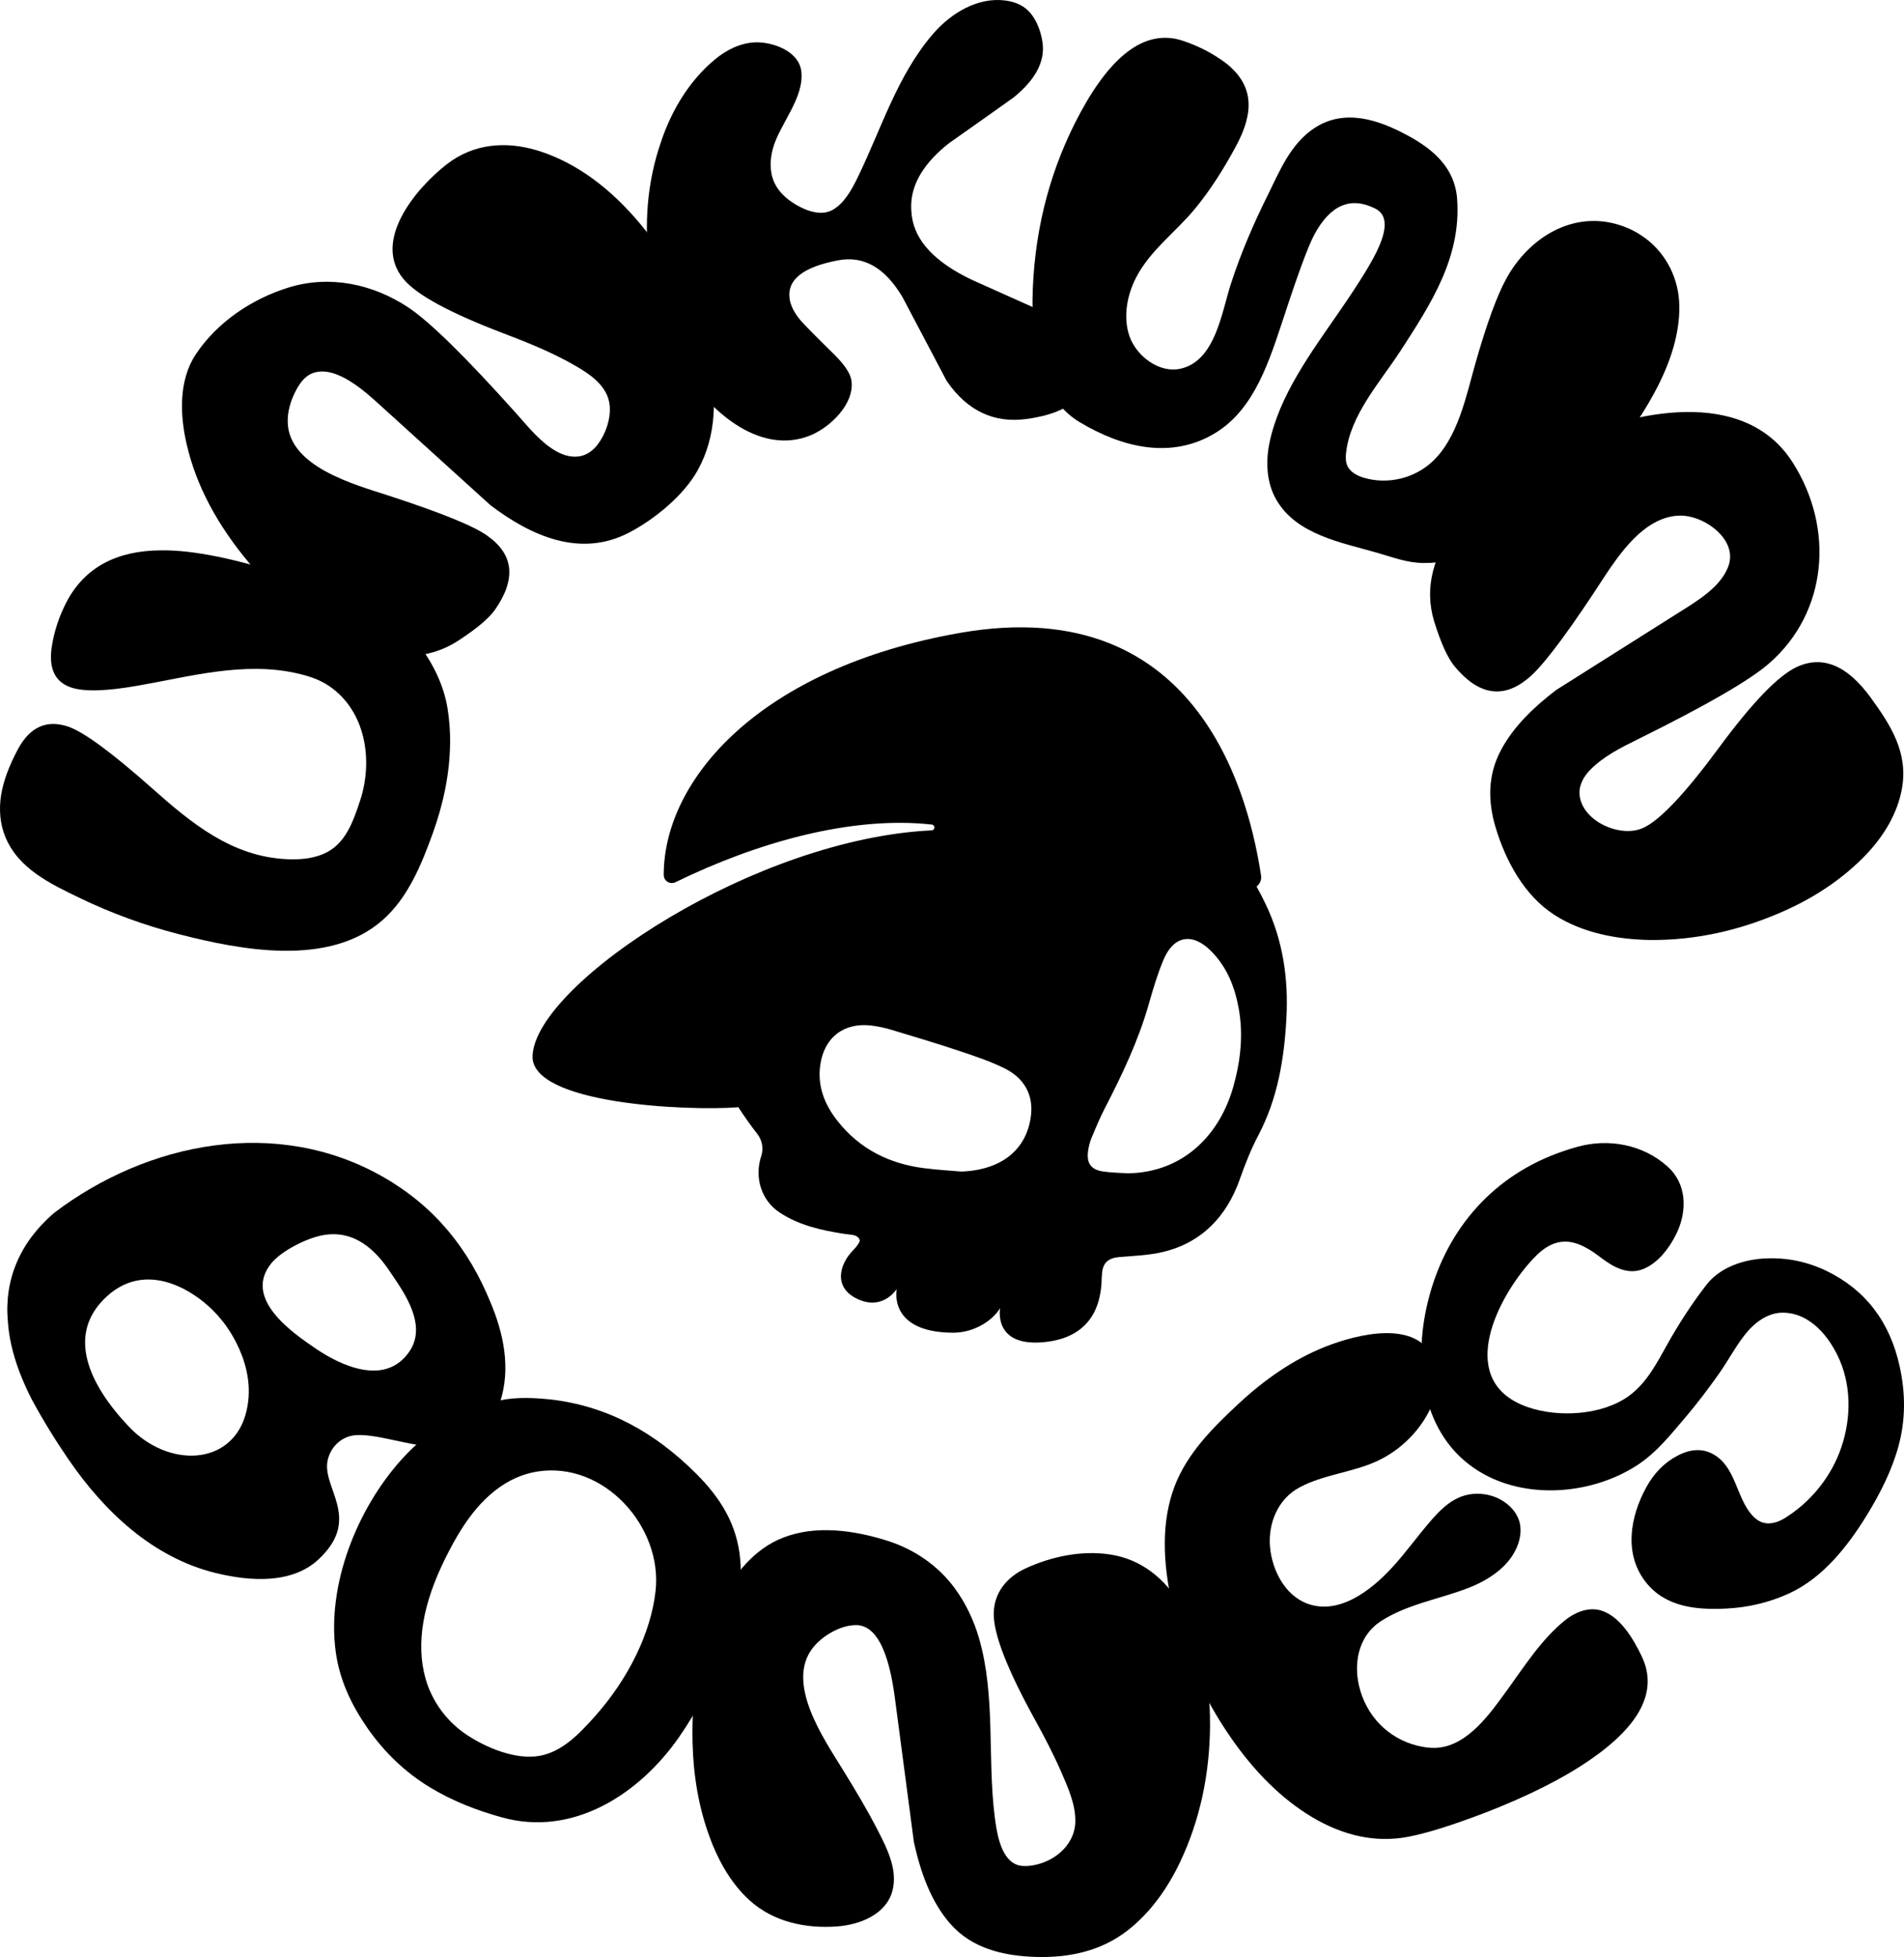 <?xml version="1.0" encoding="UTF-8" standalone="no"?>
<svg
   width="1182.746"
   height="1215.399"
   viewBox="0 0 1182.746 1215.399"
   fill="none"
   version="1.1"
   id="svg31"
   sodipodi:docname="logo 3.svg"
   inkscape:version="1.2 (dc2aedaf03, 2022-05-15)"
   xmlns:inkscape="http://www.inkscape.org/namespaces/inkscape"
   xmlns:sodipodi="http://sodipodi.sourceforge.net/DTD/sodipodi-0.dtd"
   xmlns="http://www.w3.org/2000/svg"
   xmlns:svg="http://www.w3.org/2000/svg">
  <sodipodi:namedview
     id="namedview33"
     pagecolor="#ffffff"
     bordercolor="#000000"
     borderopacity="0.25"
     inkscape:showpageshadow="2"
     inkscape:pageopacity="0.0"
     inkscape:pagecheckerboard="0"
     inkscape:deskcolor="#d1d1d1"
     showgrid="false"
     inkscape:zoom="0.46752784"
     inkscape:cx="1572.0989"
     inkscape:cy="829.8971"
     inkscape:window-width="1920"
     inkscape:window-height="991"
     inkscape:window-x="-9"
     inkscape:window-y="-9"
     inkscape:window-maximized="1"
     inkscape:current-layer="g24" />
  <g
     clip-path="url(#clip0_1790_2112)"
     id="g24"
     style="fill:#000000;fill-opacity:1"
     transform="translate(-331.443,-0.011)">
    <g
       id="g957"
       inkscape:label="UNKWN"
       class="unkwn">
      <path
         d="m 1441.68,564.91 c -28.29,12.85 -56.73,19.15 -85.31,18.88 -20.64,-0.39 -41.94,-4.32 -59.53,-15.7 -18.51,-11.98 -30.06,-33.34 -36.32,-54.12 -4.96,-16.47 -4.89,-32.69 3.28,-48.06 8.01,-15.08 20.97,-27.2 34.41,-37.43 25.41,-16.07 50.93,-32.18 76.54,-48.33 10.98,-6.92 25.98,-15.81 30.45,-28.81 5.45,-15.87 -13.57,-29.93 -27.76,-31.03 -9.2,-0.72 -18.25,3.32 -25.41,9.13 -12.94,10.51 -21.97,25.87 -31.07,39.6 -19.14,28.84 -32.73,46.4 -40.78,52.67 -15.43,12.48 -30.51,9.83 -45.21,-7.9 -4.25,-5.18 -8.46,-14.41 -12.59,-27.7 -6.37,-20.81 -1.01,-41.86 16.09,-63.17 15.31,-19.53 37.01,-35.67 65.12,-48.44 42.28,-19.23 111,-34.53 141.21,12.37 26.15,40.59 22.34,93.29 -14.6,125.31 -12.07,10.47 -39.22,26.13 -81.42,46.99 -10.52,5.19 -21.53,10.67 -29.8,19.24 -3.9,4.06 -6.86,9.48 -6.35,15.1 1.5,16.65 25.45,27.07 39.48,20.7 10.41,-4.73 26.07,-21.28 46.96,-49.64 20.91,-28.35 37.14,-45.17 48.74,-50.44 15.91,-7.23 31.13,-0.87 45.65,19.07 12.57,17.34 23.49,34.29 19.41,56.74 -2.8,15.43 -11.34,29.39 -22.15,40.73 -13.79,14.47 -30.95,25.98 -49.06,34.21"
         fill="white"
         id="path12"
         style="fill:#000000;fill-opacity:1"
         inkscape:label="N"
         class="N" />
      <path
         d="m 1353.85,148.2 c 12.83,9.78 20.57,25.06 20.76,41.89 0.25,16.33 -4.9,34.28 -15.48,53.83 -17.95,33.24 -43.36,60.48 -76.19,81.75 -19.63,12.71 -43.03,24.13 -66.98,24.01 -10.25,-0.05 -19.07,-3.47 -28.74,-6.28 -22.13,-6.41 -50.37,-11.16 -62.98,-33.08 -5.98,-10.39 -6.66,-23.18 -4.29,-34.94 5.93,-29.46 26.07,-56.69 42.84,-80.94 13.46,-19.46 21.88,-33.2 25.22,-41.21 5.52,-12.48 4.66,-20.42 -2.58,-23.83 -15.12,-7.44 -27.6,-2.04 -37.47,16.18 -3.79,7.02 -10.19,24.3 -19.17,51.84 -8.64,25.73 -17.59,56.11 -41.99,71.24 -27.63,17.12 -58.66,9.17 -84.7,-6.48 -21.141,-12.65 -30.831,-40.34 -29.091,-83.07 1.65,-39.34 11.5,-75.72 29.571,-109.16 20.22,-37.4 41.6,-52.22 64.13,-44.45 11.19,3.84 19.08,8.4 26.51,13.93 16.95,13.57 17.57,29.95 5.98,51.41 -7.44,13.76 -15.62,26.92 -25.61,39 -11.88,14.38 -27.7,25.65 -36.46,42.62 -5.58,10.82 -8.13,24.37 -4.15,36.14 4.16,12.29 18.34,23.42 31.82,20.39 21.59,-4.85 25.5,-34.86 31.18,-52.45 6.13,-18.97 14.02,-37.3 22.87,-55.13 7.52,-15.18 14.23,-32.03 28.98,-41.78 18.78,-12.42 39.83,-5.31 58.02,4.51 16.04,8.65 29.3,20.18 30.73,39.29 2.73,36.29 -16.22,65.25 -35.08,94.37 -12.5,19.28 -31.51,40 -33.93,63.83 -0.26,2.59 -0.23,5.3 0.83,7.66 1.82,4.02 6.19,6.23 10.42,7.48 14.52,4.28 30.92,0.44 42.08,-9.8 16.25,-14.88 21.32,-41.16 27.11,-61.49 6.86,-24.03 13.15,-41.36 18.9,-51.98 13.98,-25.87 41.94,-43.49 71.76,-33.34 5.61,1.91 10.69,4.66 15.17,8.07"
         fill="white"
         id="path10"
         style="fill:#000000;fill-opacity:1"
         inkscape:label="W"
         class="W" />
      <path
         d="m 1003.98,242 c -4.361,9.54 -15.941,15.6 -34.751,18.21 -20.32,2.81 -36.87,-5.03 -49.67,-23.53 -9.17,-17.47 -18.33,-34.82 -27.47,-52.09 -10.82,-18.33 -24.18,-25.97 -40.11,-22.88 -21.66,4.09 -31.68,12.01 -30.05,23.77 0.6,4.28 2.85,8.75 6.76,13.44 2.34,2.73 9.44,9.93 21.3,21.57 6.31,6.32 9.77,11.62 10.37,15.9 2.02,14.54 -13.35,29.04 -25.46,33.99 -30.12,12.33 -60.2,-13.14 -75.91,-36.65 -12.38,-18.55 -20.33,-40.55 -23.85,-65.99 -3.93,-28.44 -1.63,-55.01 6.95,-79.73 6.5,-19.47 17.59,-37.99 33.59,-51.19 7.01,-5.79 15.58,-10.11 24.68,-10.5 10.8,-0.47 27.07,5.28 28.79,17.61 2.3,16.51 -13.33,33.05 -17.55,48.16 -1.96,7.04 -2.17,14.82 0.91,21.43 2.33,4.98 6.37,9 10.93,12.07 6.75,4.55 17.26,9.16 25.03,4.88 7.45,-4.1 12.1,-12.79 15.69,-20.12 14.65,-30.01 24.63,-63.52 46.86,-89.27 11.17,-12.96 27.7,-22.88 44.67,-20.79 4.38,0.55 8.74,1.91 12.31,4.53 6.47,4.76 9.99,13.91 11.06,21.63 1.63,11.77 -4.42,23.17 -18.15,34.23 -13.3,9.47 -26.69,18.94 -40.2,28.44 -14.92,11.86 -22.66,24.38 -23.23,37.53 -0.08,2.63 0.07,5.23 0.42,7.79 2.13,15.39 14.52,28.5 37.15,39.31 18.58,8.33 37.17,16.65 55.76,24.98 16.981,10.94 21.361,25.37 13.181,43.28"
         fill="white"
         id="path8"
         style="fill:#000000;fill-opacity:1"
         inkscape:label="K" />
      <path
         d="m 729.11,139.01 c 19.98,23.81 33.65,49.52 41.06,77.13 7.78,30.1 6.02,55.38 -5.27,75.84 -8.69,15.75 -26.93,30.62 -42.75,38.84 -30.36,15.77 -60.88,2.02 -86.01,-17.02 -22.3,-20.18 -44.65,-40.44 -67.07,-60.79 -9.72,-8.82 -28.42,-26.6 -43.25,-21.32 -4.76,1.7 -8.03,6.11 -10.41,10.59 -3.28,6.18 -5.45,13.1 -5.24,20.11 0.82,27.63 41.86,38.64 62.61,45.4 32.93,10.71 53.49,19.1 61.69,25.17 16.16,11.53 17.65,26.75 4.51,45.66 -3.85,5.49 -11.63,12.02 -23.32,19.56 -18.33,11.73 -40.05,12.2 -65.16,1.43 -22.92,-9.51 -44.3,-26.1 -64.12,-49.75 -20.12,-23.98 -33.07,-48.47 -38.86,-73.49 -4.33,-18.12 -5.24,-39.99 5.48,-56.2 13.26,-20.03 34.89,-34.55 57.69,-41.59 25.55,-7.9 52.33,-2.24 74.38,12.37 13.32,8.83 35.68,30.78 67.09,65.85 9.18,10.23 23.77,29.41 39.65,26.53 4.42,-0.81 8.25,-3.73 10.95,-7.32 4.93,-6.52 8.14,-15.79 7.44,-23.99 -1.07,-12.32 -12.33,-19.71 -22.14,-25.31 -14,-8 -29.14,-14.08 -44.18,-19.8 -32.91,-12.53 -53.47,-23.68 -61.65,-33.43 -20.1,-23.95 8,-56.97 26.95,-71.6 16.42,-12.68 36.44,-14.36 55.92,-8.46 0.96,0.29 1.93,0.6 2.88,0.92 22.02,7.44 42.4,22.32 61.13,44.65"
         fill="white"
         id="path6"
         style="fill:#000000;fill-opacity:1"
         inkscape:label="N" />
      <path
         d="m 611.029,461.52 c -0.17,19.15 -4.35,38.35 -10.82,56.21 -7.04,19.38 -15.36,39.95 -31.27,53.86 -33.25,29.07 -87.99,18.47 -126.52,8.56 -21.09,-5.42 -41.65,-12.92 -61.27,-22.37 -18.12,-8.74 -38.14,-18.11 -46.32,-37.84 -3.36,-8.08 -4.06,-16.92 -2.8,-25.52 1.34,-8.87 4.93,-18.71 10.77,-29.52 7.4,-13.46 17.68,-18.03 30.79,-13.7 9.63,3.19 27.1,16 52.41,38.45 24.48,21.74 49.54,42.43 83.74,43.96 7.51,0.34 15.19,-0.23 22.15,-3.07 14,-5.69 18.86,-20.07 23.25,-33.34 8.13,-24.62 3.72,-55.56 -19.32,-71.18 -5.92,-4.02 -12.87,-6.24 -19.85,-7.83 -33.16,-7.51 -66.54,2.04 -99.24,7.71 -19.31,3.4 -32.96,3.77 -40.95,1.13 -10.04,-3.32 -14.13,-11.59 -12.25,-24.85 1.47,-9.96 4.66,-19.6 9.55,-28.89 11.21,-20.85 30.7,-31.34 58.47,-31.49 19.86,-0.26 46.91,5.27 81.14,16.57 5.54,1.83 12.68,4.31 21.43,7.43 10.99,3.85 17.83,6.23 20.49,7.1 27.58,9.15 50.1,38.81 54.75,66.53 1.22,7.31 1.76,14.7 1.69,22.1"
         fill="white"
         id="path4"
         style="fill:#000000;fill-opacity:1"
         inkscape:label="U" />
    </g>
    <g
       id="g946"
       inkscape:label="BONES"
       class="bones">
      <path
         d="m 1369.15,726.26 c 10.8,11.49 9.89,28.15 2.95,41.38 -4.25,8.12 -10.64,16.43 -19.24,20.22 -9.89,4.34 -19.02,-0.78 -26.92,-6.78 -10.33,-7.83 -21.45,-14.23 -33.86,-6.4 -4.28,2.71 -7.82,6.44 -11.14,10.28 -21.33,24.68 -44.43,73.62 -0.53,88.92 19.04,6.65 46.39,5.14 63,-7.01 10.99,-8.03 17.3,-20.44 23.79,-32.03 7.14,-12.74 15.25,-25.26 24.18,-36.8 7.83,-10.09 20.57,-14.91 32.95,-16.21 14.63,-1.37 28.58,1.14 41.82,7.52 24.18,11.79 39.31,31.6 45.39,59.44 3.62,16.61 3.71,33.12 -0.85,49.6 -4.14,15.01 -11.27,29.05 -19.4,42.33 -11.81,19.28 -27.27,39.08 -48.31,48.81 -12.23,5.65 -25.56,8.79 -39,9.47 -18.54,0.95 -37.96,-0.78 -50.24,-16.47 -13.72,-17.54 -9.64,-40.52 0.3,-58.74 4.89,-8.95 11.4,-15.53 19.51,-19.76 8.12,-4.22 15.44,-4.54 22,-0.96 14.1,7.69 14.4,26.84 24.2,37.87 1.81,2.03 4.01,3.77 6.6,4.61 4.54,1.46 9.55,-0.13 13.61,-2.61 15.34,-9.42 27.57,-24.03 34.1,-40.78 7.05,-18.12 7.95,-39.38 0.21,-57.38 -6.19,-14.39 -18.34,-29.5 -35.41,-29.54 -9.41,-0.03 -17.72,6.3 -23.52,13.7 -6.14,7.83 -10.77,16.79 -16.57,24.9 -6.5,9.09 -13.18,18 -20.45,26.51 -9.05,10.6 -17.6,21.49 -29.37,29.3 -27.12,17.9 -66.46,21.88 -95.5,6.02 -37.24,-20.33 -44.23,-64.91 -35.97,-103.19 9.28,-42.93 35.79,-77.52 76.82,-94.44 5.55,-2.29 11.27,-4.23 17.07,-5.83 19.25,-5.31 40.44,-1.47 55.66,12.02 0.75,0.66 1.46,1.35 2.12,2.05"
         fill="white"
         id="path20"
         style="fill:#000000;fill-opacity:1"
         inkscape:label="S" />
      <path
         d="m 1351.25,1028.64 c 10.12,21.09 -0.43,42.44 -31.68,64.04 -16.86,11.68 -38.65,22.67 -65.34,33.02 -20.35,7.78 -36.31,12.79 -47.89,15.02 -19.93,3.81 -39.96,-0.3 -60.11,-12.35 -18.46,-11.11 -35.24,-27.58 -50.34,-49.42 -17.07,-24.66 -28.97,-51.35 -35.7,-80.03 -7.15,-29.7 -6.93,-54.78 0.68,-75.27 7.66,-20.67 23.83,-36.84 39.64,-51.57 15.86,-14.78 33.97,-27.71 54.22,-35.7 19.33,-7.62 57.2,-17.55 67.54,8.12 3.46,8.59 2.56,18.5 -0.88,27.1 -6.36,15.78 -19.57,29.07 -34.97,36.03 -15.32,6.92 -33,8.18 -47.81,16.17 -13.35,7.21 -19.51,22.21 -18.25,36.91 1.21,14.06 8.99,29.74 22.78,35.08 19.93,7.71 40.22,-8.31 52.93,-22.12 8.73,-9.47 16.17,-20.05 24.65,-29.74 4.85,-5.54 10.23,-10.93 16.98,-13.87 9.43,-4.14 21.06,-2.76 29.28,3.47 3.84,2.9 6.99,6.88 8.3,11.51 1.22,4.36 0.77,9.07 -0.64,13.37 -4.46,13.63 -17.64,22.56 -31,27.77 -17.87,6.96 -38.02,10.04 -54.34,20.62 -14.62,9.47 -17.56,27.55 -12.81,43.32 5.48,18.2 19.97,31.42 38.87,34.78 3.03,0.55 6.11,0.78 9.17,0.53 18.84,-1.56 32.6,-21.31 42.76,-35.28 11.14,-15.3 21.37,-31.69 36.22,-43.77 6.02,-4.9 13.98,-8.26 21.53,-6.43 12.42,3.03 21.11,18.02 26.21,28.64"
         fill="white"
         id="path18"
         style="fill:#000000;fill-opacity:1"
         inkscape:label="E" />
      <path
         d="m 1083.12,1070.97 c -0.16,31.08 -6.35,59.54 -18.58,85.38 -7.6,16.07 -18.45,31.61 -32.72,42.63 -16.73,12.92 -36.44,17.02 -57.26,16.37 -19.59,-0.62 -39.21,-5.2 -52.61,-20.35 -12.45,-14.06 -18.77,-32.81 -22.79,-50.83 -3.95,-29.8 -7.9,-59.72 -11.84,-89.75 -3.95,-30.02 -11.97,-45.06 -24.05,-45.13 -9.83,-0.05 -21.32,6.78 -27.16,14.44 -16.61,21.83 7.04,56.11 18.6,74.88 7.77,12.57 15.42,25.26 22.15,38.43 5.79,11.29 12.5,24.61 8.86,37.58 -4.1,14.57 -20.33,20.72 -34.07,21.79 -19.55,1.51 -39.74,-2.77 -54.51,-16.14 -12.62,-11.41 -20.76,-27.11 -26.19,-43.02 -3.6,-10.58 -6.09,-21.54 -7.56,-32.61 -1.33,-9.87 -1.87,-19.85 -1.82,-29.82 0.17,-31.3 6.14,-58.36 17.91,-81.17 8.44,-16.38 20.45,-31.51 38.01,-38.52 20.57,-8.22 44.53,-4.74 65.07,1.73 16.78,5.29 31.6,15.4 42.04,29.63 6.79,9.25 11.82,19.96 15.01,30.96 10.38,35.79 5.13,74.21 9.74,110.71 1.14,9.13 3.4,25.48 13.2,29.72 2.6,1.13 5.54,1.2 8.36,0.9 14.11,-1.47 27.97,-12.02 28.5,-27.01 0.38,-10.56 -4.46,-21.46 -8.61,-30.99 -4.94,-11.33 -10.68,-22.31 -16.65,-33.13 -17,-30.84 -25.47,-52.63 -25.41,-65.37 0.08,-13.1 8.18,-22.87 19.76,-28.2 16.12,-7.44 34.73,-11.34 52.43,-8.68 19.73,2.97 34.29,15.21 44.4,31.98 11.99,19.93 17.91,44.45 17.76,73.59"
         fill="white"
         id="path16"
         style="fill:#000000;fill-opacity:1"
         inkscape:label="N" />
      <path
         d="m 726.879,1027.35 c 6.09,-12.67 10.29,-25.98 11.79,-39.17 4.51,-39.98 -32.13,-80.9 -73.56,-74.25 -18.73,3.01 -33.2,15.75 -43.75,30.88 -5.31,7.61 -10.6,17.08 -15.87,28.4 -12.75,27.7 -15.64,51.85 -8.72,72.48 4.49,12.92 13.19,24.16 24.6,31.72 12.22,8.1 30.35,15.69 45.21,13.07 14.02,-2.49 24.59,-13.61 33.69,-23.72 10.64,-11.8 19.73,-25.08 26.62,-39.42 m 43.5,22.99 c -5.8,10.95 -11.54,20.5 -17.22,28.65 -24.55,35.2 -65.64,61.99 -109.9,49.73 -15.81,-4.38 -31.03,-10.29 -45.06,-18.86 -15.13,-9.25 -28.01,-21.52 -38.65,-36.83 -9.91,-14.34 -17.16,-29.67 -19.55,-47.04 -5.71,-41.47 13.07,-88.51 40.63,-119.29 9.39,-10.47 20.44,-19.5 32.9,-26.1 8.21,-4.36 16.83,-7.56 25.74,-10.15 8.25,-2.41 19.49,-2.85 33.71,-1.35 36.02,4.01 65.54,20.79 90.93,46.15 15.21,15.18 25.47,31.68 27.36,53.4 1.8,20.68 -3.37,41.42 -11.06,60.49 -2.9,7.22 -6.22,14.28 -9.82,21.19"
         fill="white"
         id="path14"
         style="fill:#000000;fill-opacity:1"
         inkscape:label="O" />
      <path
         d="m 411.419,885.94 c -24.53,-25.9 -39.59,-57.38 -13.31,-81.08 26.28,-23.7 58.68,-0.96 71.37,15.42 0,0 23.64,27.5 14.35,58.76 -9.29,31.26 -47.87,32.8 -72.41,6.91 M 530.649,767.4 c 20.89,-4.58 34.37,9.55 42.64,21.8 2.39,3.53 5.23,7.6 7.9,11.98 7.13,11.8 12.88,25.93 4.62,38.09 -15.17,22.32 -43.4,8.25 -57.66,-1.34 -15.96,-10.71 -45.75,-31.68 -28.16,-53.36 6.01,-7.4 20.71,-14.99 30.66,-17.17 z m -1.42,201.13 c 27.88,-25.86 1.12,-44.92 5.96,-62.49 0.01,-0.04 0.03,-0.09 0.04,-0.14 2.21,-8.09 9.04,-14.1 17.42,-14.6 25.38,-1.48 70.83,26.28 88,-16.6 8.31,-20.75 4.66,-42.81 -3.21,-62.65 -0.39,-0.95 -0.77,-1.9 -1.16,-2.86 -13.75,-33.77 -34.8,-59.88 -66.7,-78.17 -65.71,-37.67 -146.26,-22.13 -204.69,22.39 -21.23,18.34 -30.88,41.5 -28.57,67.13 0.3,4.72 1,9.67 2.17,14.84 2.33,10.36 6.48,21.65 12.8,33.95 6.92,12.77 14.54,25.15 22.79,37.17 22.18,32.3 52.24,60.82 91.26,70.4 21.82,5.36 47.51,6.83 63.89,-8.36"
         fill="white"
         id="path2"
         style="fill:#000000;fill-opacity:1"
         inkscape:label="B" />
    </g>
    <path
       d="m 1097.65,674.62 c -8.46,30.25 -31.12,53.45 -65.41,54.09 -5.22,-0.36 -10.47,-0.38 -15.62,-1.16 -7.48,-1.12 -10.32,-5.15 -9.28,-12.67 0.38,-2.76 1.07,-5.55 2.13,-8.13 2.54,-6.13 5.1,-12.28 8.14,-18.17 10.86,-21.01 21,-42.29 27.5,-65.16 2.6,-9.2 5.36,-18.43 9.04,-27.24 6.37,-15.23 18.06,-17.17 29.69,-5.42 9.73,9.82 14.6,22.04 17.04,35.36 3,16.42 1.21,32.59 -3.24,48.51 M 840.991,661.36 c 2.43,-17.12 14.8,-26.58 31.91,-24.4 4.05,0.51 8.08,1.35 11.98,2.52 14.17,4.25 28.35,8.49 42.38,13.18 9.54,3.19 19.19,6.39 28.16,10.82 12.62,6.26 17.97,16.85 16.44,29.36 -2.46,20.36 -17.28,33.69 -43.05,34.77 -4.7,-0.42 -14.01,-0.94 -23.23,-2.09 -21.7,-2.73 -40.08,-11.9 -53.82,-29.26 -8.05,-10.17 -12.66,-21.63 -10.78,-34.9 m 276.829,-99.52 c -1.82,-3.84 -3.76,-7.57 -5.78,-11.23 1.98,-1.57 3.2,-4.1 2.76,-6.91 -6.78,-44.06 -35.81,-177.13 -186.959,-150.64 -124.52,21.83 -184.15,91.11 -184.08,150.37 0,3.72 3.94,6.1 7.29,4.47 50.51,-24.65 109.12,-41.34 159.2,-35.8 2.24,0.25 2.15,3.5 -0.1,3.6 -54.64,2.64 -114.85,25.71 -162.26,53.78 -49.41,29.26 -84.91,63.89 -85.62,86.39 -0.95,29.79 95.8,34.23 127.66,31.81 -0.1,-0.23 -0.21,-0.52 -0.31,-0.75 3.94,6.09 8.07,11.93 12.28,17.34 3.04,3.9 3.95,9.04 2.41,13.75 -4.31,13.05 -0.1,27.36 11.34,34.95 12.15,8.07 25.98,11.08 40.05,13.31 1.64,0.26 3.3,0.36 4.94,0.61 3.17,0.48 4.83,1.87 4.89,3.89 -0.57,1.56 -1.95,3.46 -4.25,5.82 -8.35,8.56 -12.33,22.87 2.58,30.02 14.92,7.15 23.06,-3.98 24.65,-5.96 0,0 -5.76,26.84 34.99,27.03 13.72,0 25.05,-8.16 29.23,-15.31 0,0 -4.58,23.66 26.04,21.27 28.539,-2.22 36.849,-20.68 37.049,-40.08 0.08,-0.88 0.17,-1.76 0.22,-2.64 0.42,-6.53 3.84,-9.63 10.49,-10.2 9.15,-0.78 18.47,-1.08 27.34,-3.19 23.99,-5.71 39.6,-21.98 47.79,-45.32 3.27,-9.28 6.88,-18.42 11.46,-27.11 11.99,-22.75 16.08,-47.51 17.44,-72.72 1.33,-24.53 -2.17,-48.33 -12.75,-70.56"
       fill="white"
       id="path22"
       style="fill:#000000;fill-opacity:1"
       inkscape:label="bone" />
  </g>
  <defs
     id="defs29">
    <clipPath
       id="clip0_1790_2112">
      <rect
         width="1843.61"
         height="1215.41"
         fill="#ffffff"
         id="rect26"
         x="0"
         y="0" />
    </clipPath>
  </defs>
</svg>
